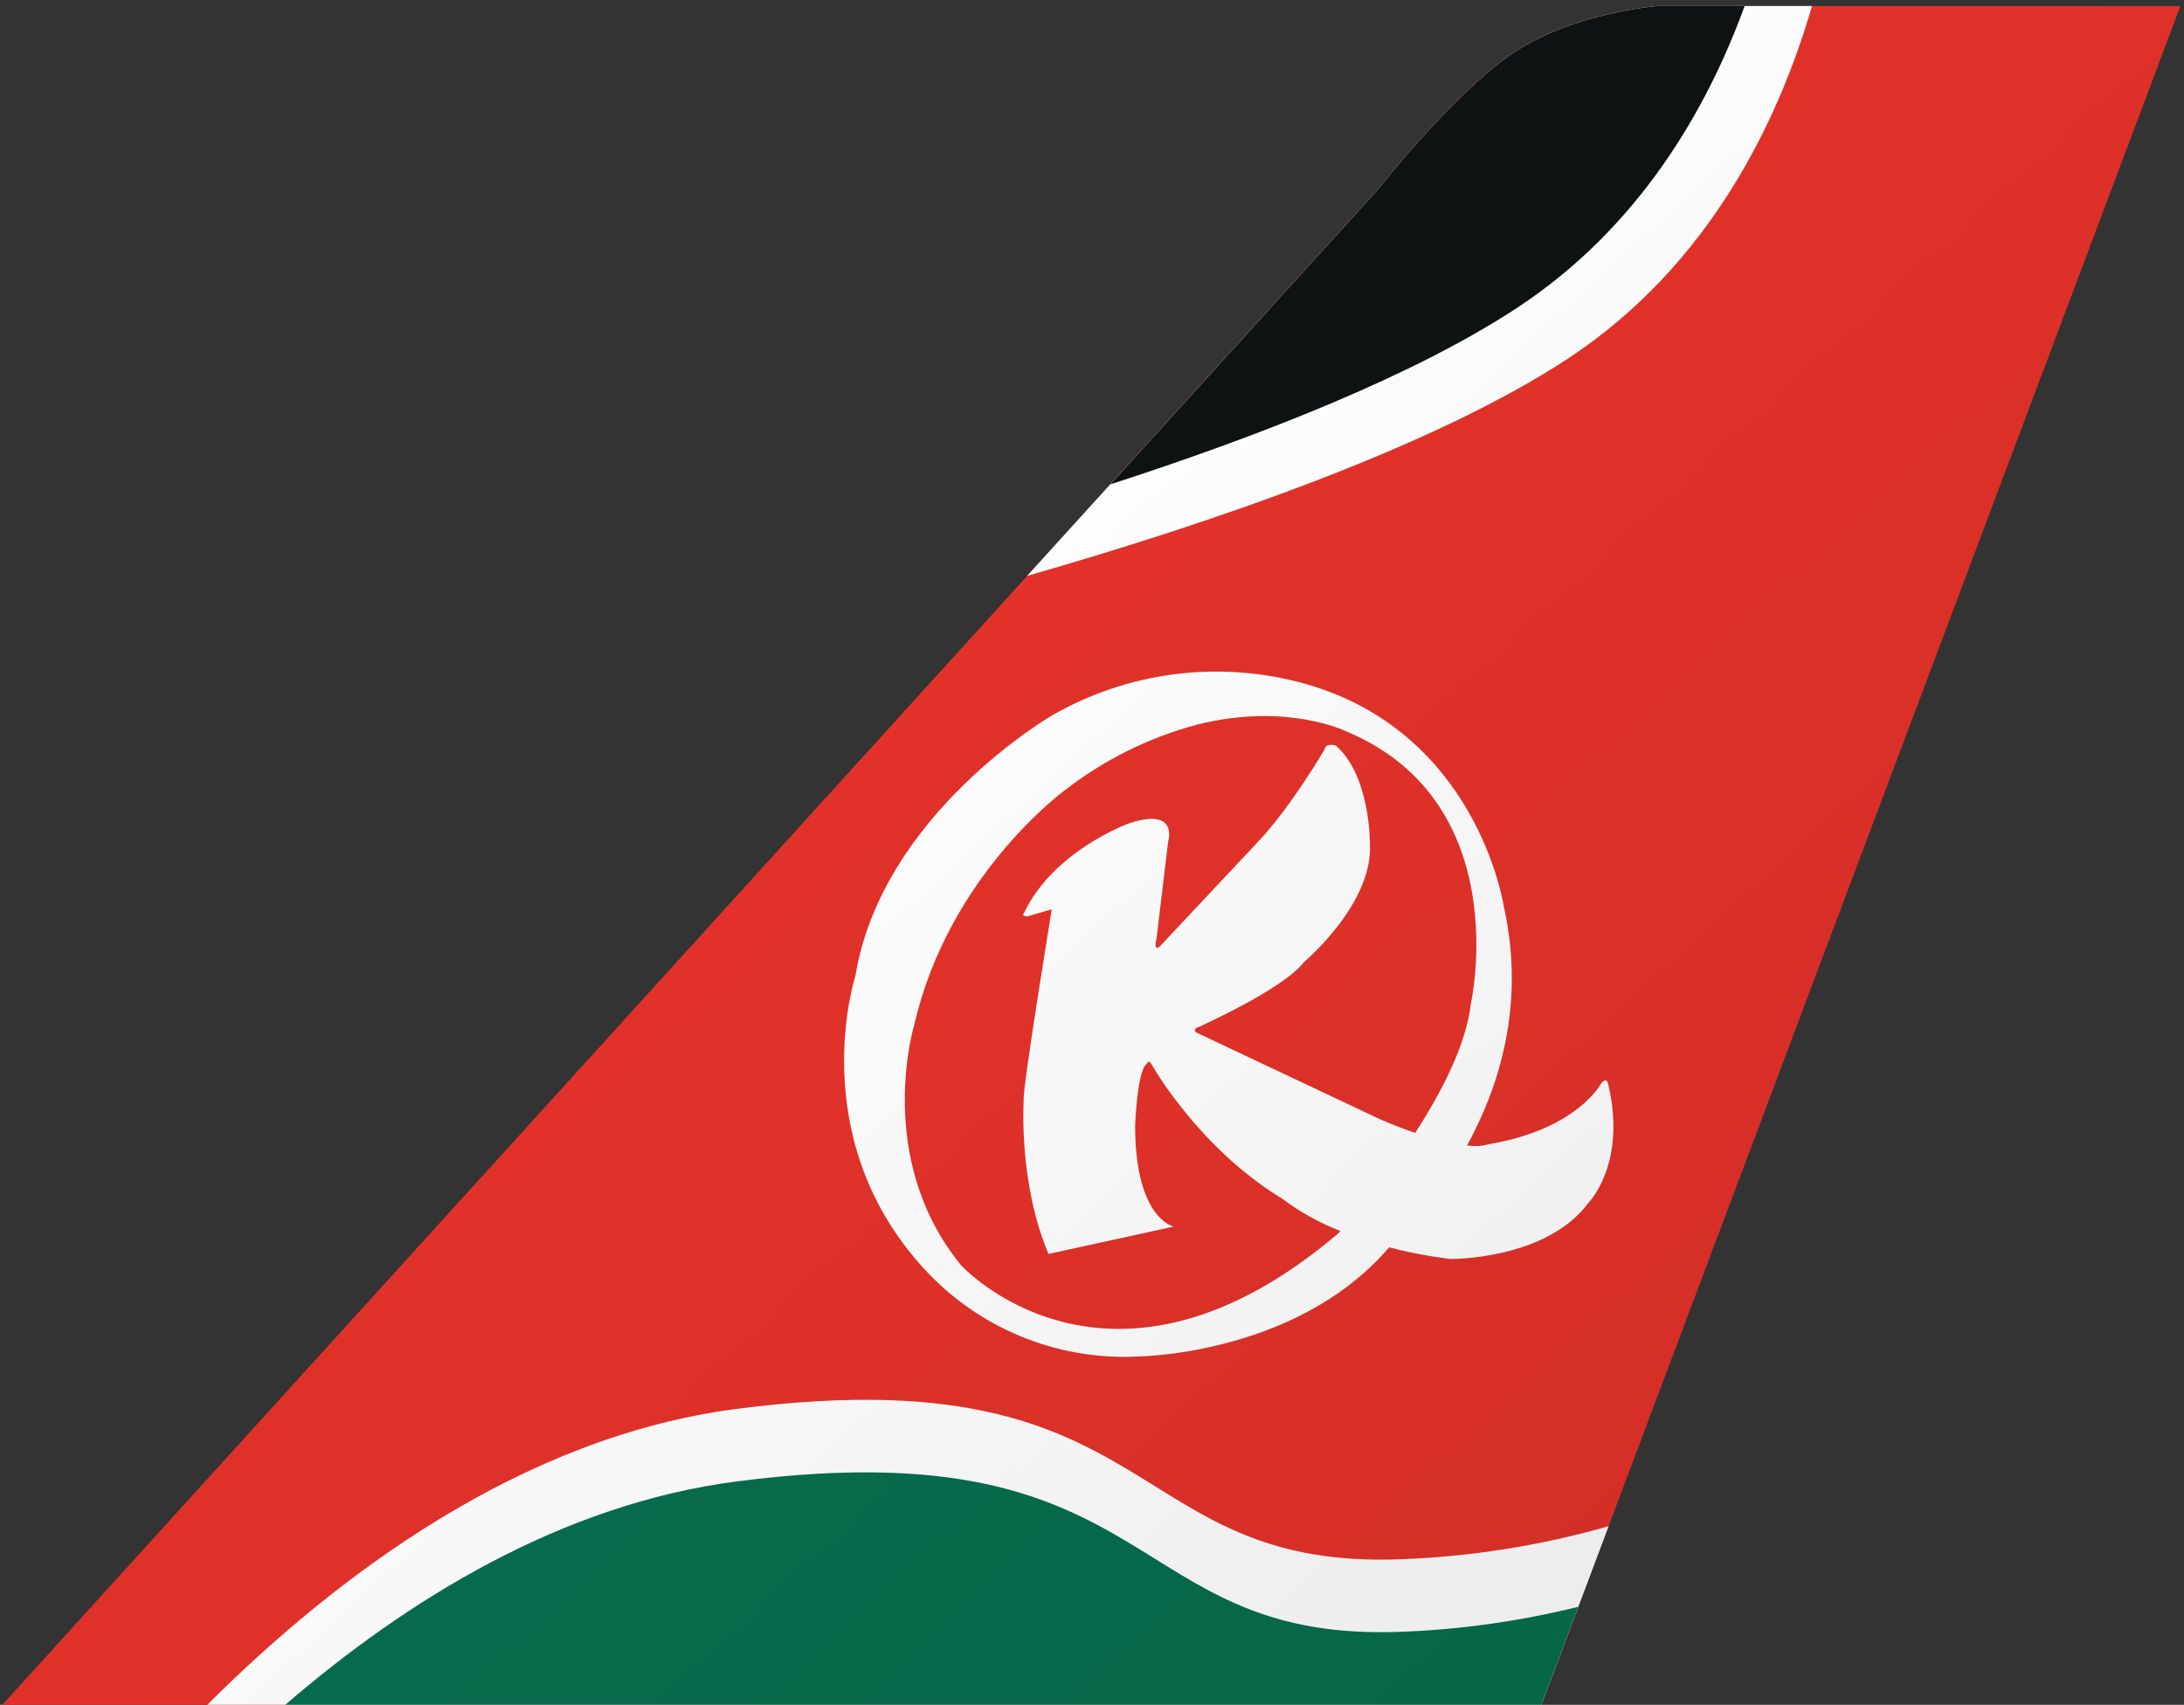 <svg width="301" height="235" viewBox="0 0 301 235" fill="none" xmlns="http://www.w3.org/2000/svg">
<rect x="0" y="0" width="301" height="235" fill="#333333" stroke="none"/>
<path d="M0.322 234.991H212.439L300.505 0.831H228.347C228.347 0.831 217.004 1.738 208.765 7.152C200.526 12.566 189.716 26.336 189.716 26.336L0.322 234.991Z" fill="#E4322A"/>
<path d="M155.293 187.034C149.913 187.082 144.585 185.969 139.674 183.773C134.763 181.576 130.382 178.347 126.832 174.305C110.819 156.247 117.89 134.522 117.89 134.522C121.579 112.114 145.045 98.585 145.045 98.585C155.342 92.68 167.543 91.044 179.032 94.028C203.661 100.446 207.251 124.951 207.251 124.951C210.262 138.359 206.65 149.755 202.196 157.877C203.199 158.055 204.23 157.998 205.207 157.711C217.28 155.702 220.63 149.413 220.63 149.413C221.474 148.305 221.645 149.442 221.645 149.442C224.247 160.439 218.929 165.784 218.929 165.784C213.095 173.699 199.897 173.538 199.897 173.538C197.05 173.198 194.23 172.661 191.457 171.932C184.813 179.669 175.777 183.446 168.403 185.285C164.117 186.382 159.716 186.969 155.293 187.034ZM146.538 109.105C146.538 109.105 130.778 120.673 126.041 141.114C126.041 141.114 120.337 159.571 132.46 174.413C132.46 174.413 152.959 196.82 184.476 169.982C184.476 169.982 184.57 169.879 184.743 169.684C181.88 168.58 179.183 167.085 176.73 165.241C165.307 158.317 158.876 146.996 158.876 146.996C158.299 145.85 158.062 146.625 158.062 146.625C156.701 147.539 156.444 155.216 156.444 155.216C156.453 167.993 161.755 169.077 161.755 169.077L144.508 172.845C140.309 162.976 141.089 151.58 141.089 151.58C140.886 150.193 144.954 125.336 144.954 125.336L141.584 126.321C140.697 126.255 141.097 125.91 141.097 125.91C145.191 117.222 155.592 113.494 155.592 113.494C162.532 111.188 160.991 116.025 160.991 116.025L159.393 129.35C158.904 131.482 159.932 130.364 159.932 130.364L173.386 116.027C177.905 111.263 182.542 103.327 182.542 103.327C182.712 102.278 184.137 102.787 184.137 102.787C188.892 107.022 188.803 116.274 188.803 116.274C189.293 124.573 179.723 132.607 179.723 132.607C176.889 136.332 165.312 141.515 165.312 141.515C163.988 141.992 165.108 142.433 165.108 142.433L190.188 154.275C191.999 155.052 193.609 155.668 195.038 156.158C198.713 150.489 202.085 143.955 202.712 138.358C202.712 138.358 208.993 110.561 185.486 100.79C185.486 100.79 177.353 96.796 165.055 99.864C158.319 101.653 152.018 104.798 146.538 109.105Z" fill="white"/>
<path d="M28.57 234.989C46.533 217.048 71.937 198.052 101.47 194.212C133.608 190.032 146.451 196.999 157.734 203.967C167.071 209.732 175.341 215.499 192.593 214.948C202.447 214.618 212.223 213.081 221.702 210.372L212.444 234.99L28.57 234.989ZM189.715 26.335C189.715 26.335 200.521 12.566 208.765 7.151C217.009 1.736 228.347 0.83 228.347 0.83H249.729C245.21 16.39 235.78 36.441 216.158 49.382C197.608 61.616 166.935 72.098 141.558 79.382L189.715 26.335Z" fill="white"/>
<path d="M189.715 26.335C189.715 26.335 200.524 12.565 208.764 7.152C217.004 1.739 228.346 0.831 228.346 0.831H240.446C235.271 15.044 225.946 31.314 209.16 42.383C194.95 51.754 173.626 60.098 153.021 66.765L189.715 26.335Z" fill="#0F1213"/>
<path d="M39.321 234.989C56.106 220.516 77.421 207.339 101.464 204.212C133.602 200.032 146.445 206.999 157.728 213.967C167.065 219.732 175.335 225.499 192.587 224.948C200.997 224.671 209.354 223.508 217.521 221.481L212.441 234.989H39.321Z" fill="#066E4E"/>
<path d="M0.321 234.991H212.438L300.504 0.831H228.346C228.346 0.831 217.003 1.738 208.764 7.152C200.525 12.566 189.715 26.336 189.715 26.336L0.321 234.991Z" fill="url(#paint0_linear)"/>
<defs>
<linearGradient id="paint0_linear" x1="137.505" y1="55.624" x2="265.695" y2="196.051" gradientUnits="userSpaceOnUse">
<stop stop-opacity="0"/>
<stop offset="1" stop-opacity="0.078"/>
</linearGradient>
</defs>
</svg>
